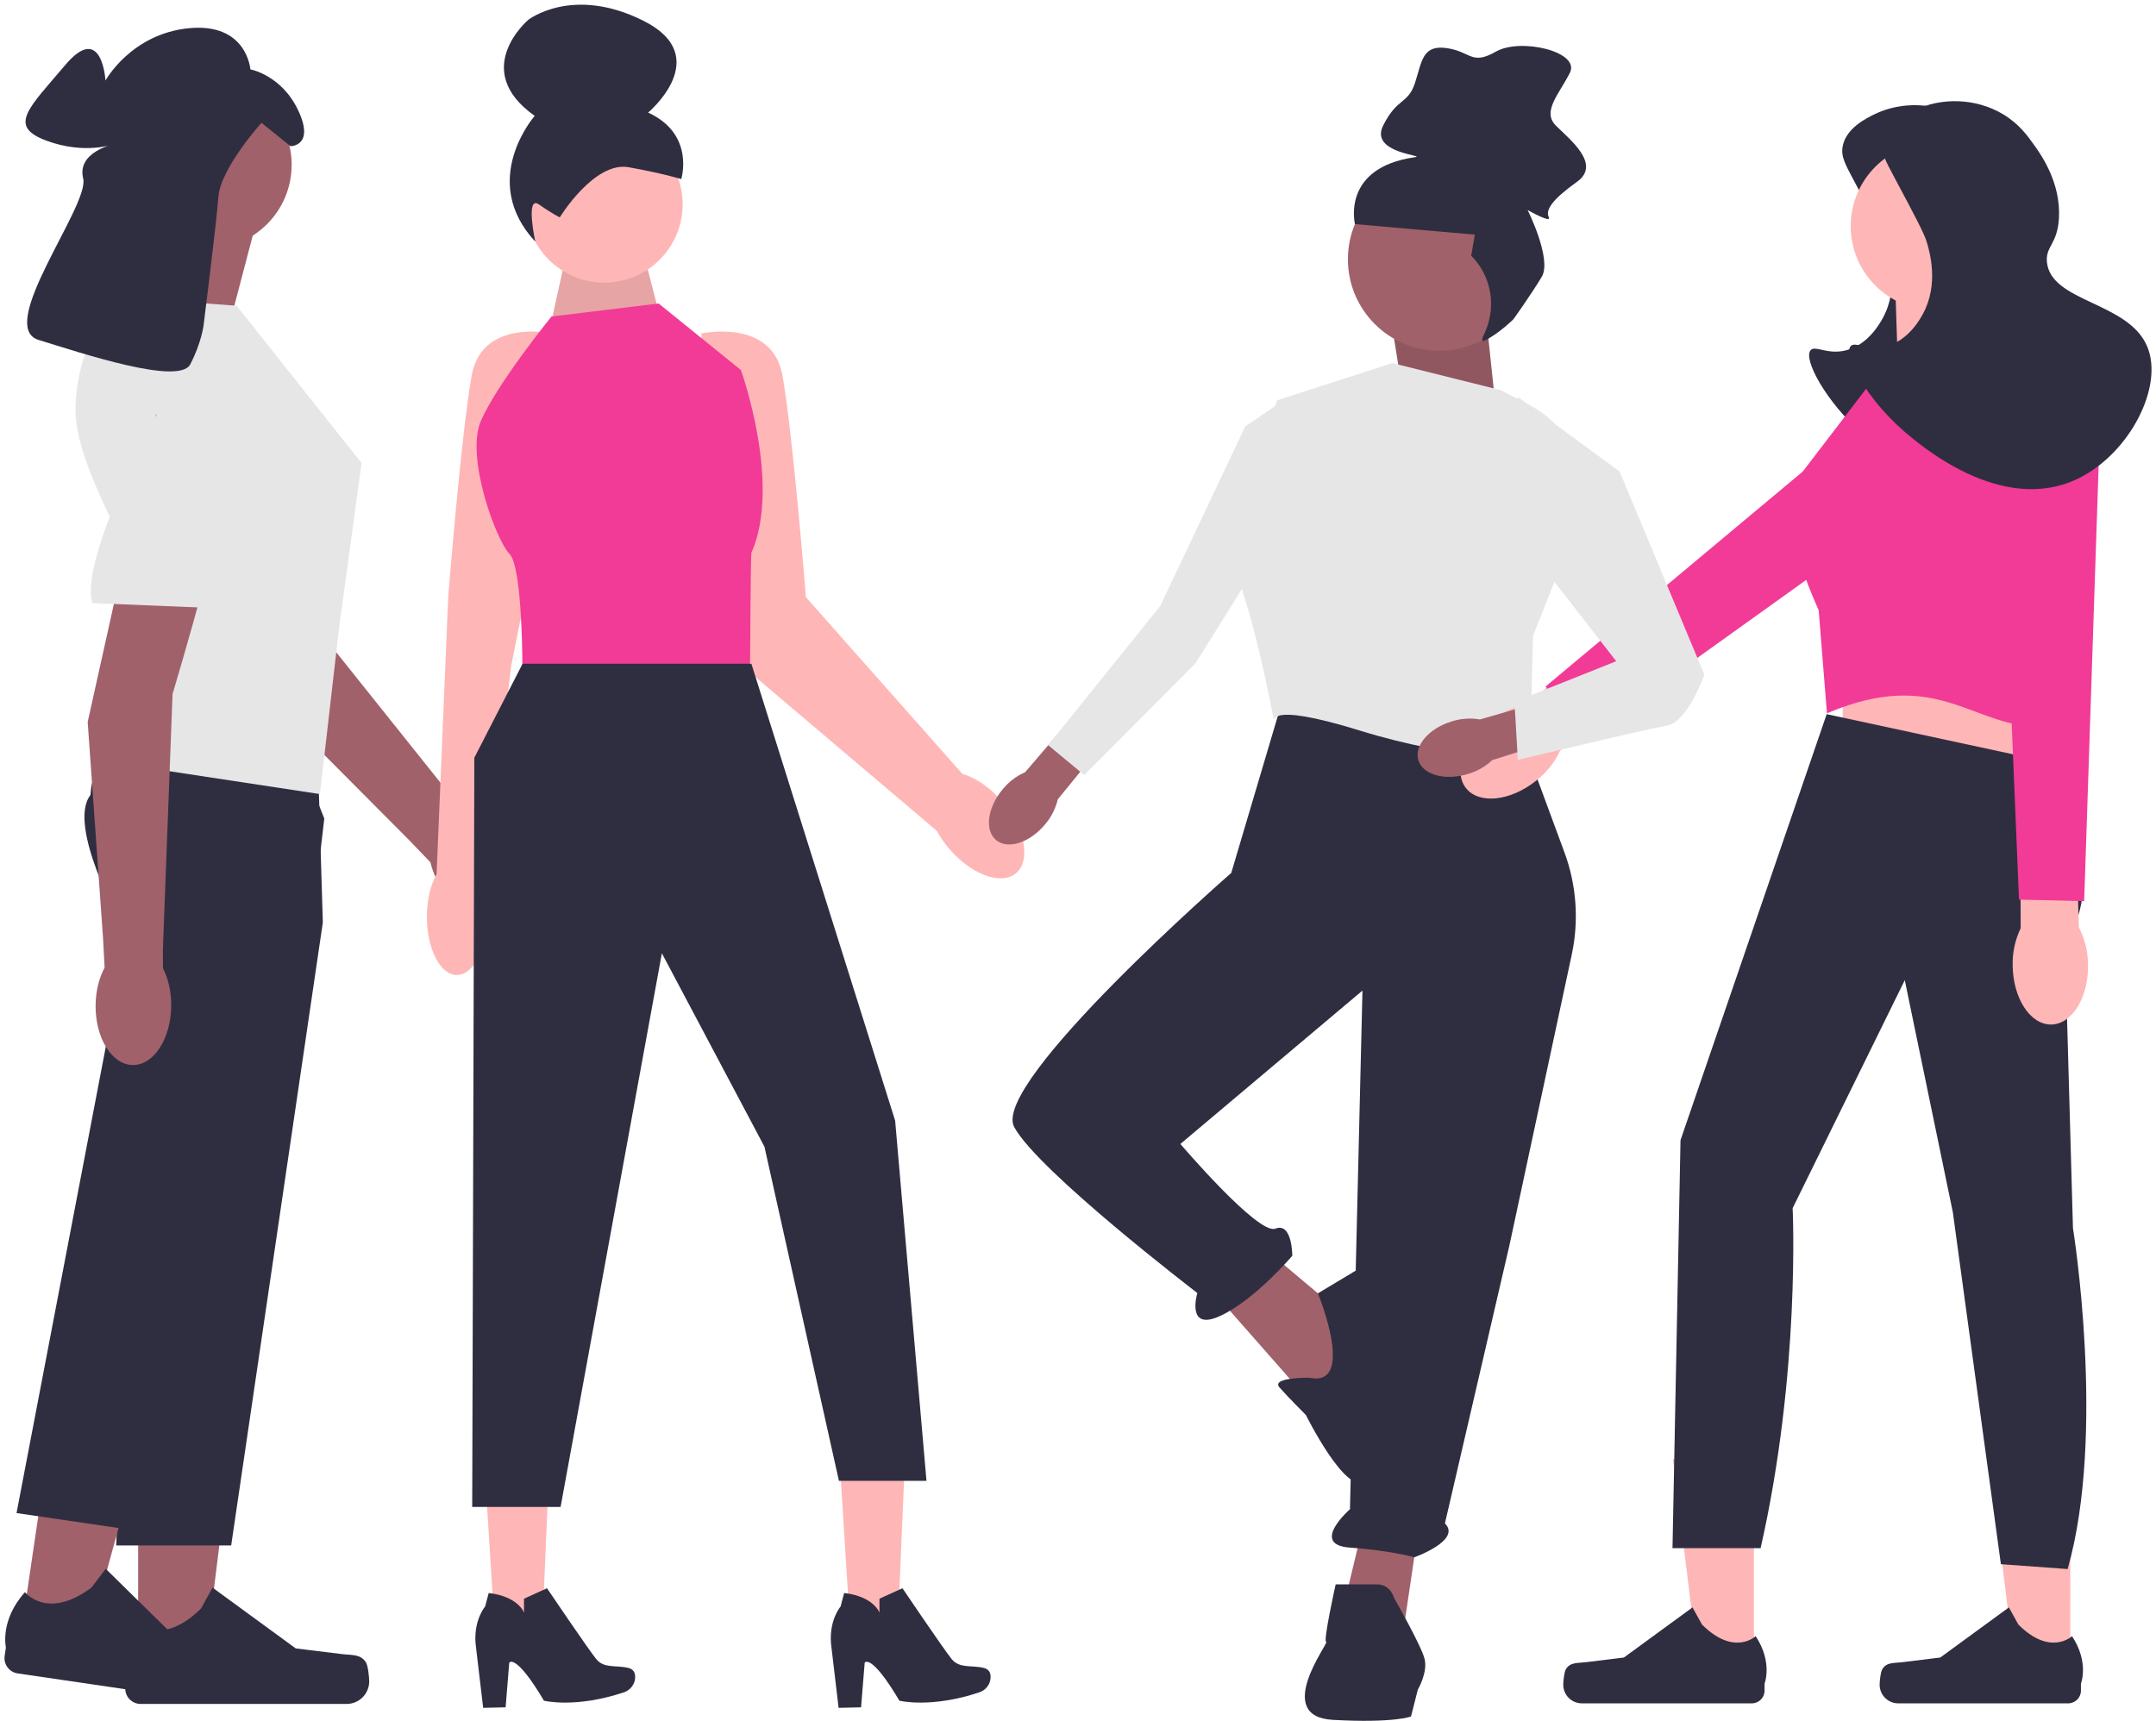 <svg width="238" height="190" viewBox="0 0 238 190" fill="none" xmlns="http://www.w3.org/2000/svg">
<g id="Group">
<g id="Group_2">
<g id="Group_3">
<path id="Vector" d="M56.901 101.322C58.662 99.836 58.194 96.39 55.856 93.625C54.833 92.415 53.621 91.536 52.434 91.054L51.069 89.481L33.448 67.423C33.448 67.423 23.69 45.48 20.809 43.109C17.928 40.739 14.539 41.973 14.539 41.973L11.895 45.241L28.373 75.879L45.237 92.835L47.514 95.207C47.791 96.456 48.456 97.797 49.479 99.007C51.817 101.772 55.14 102.809 56.901 101.322Z" fill="#A0616A"/>
<path id="Vector_2" d="M23.638 47.189L28.054 53.659L34.394 63.033L23.003 66.969L12.946 49.728L23.638 47.189Z" fill="#E6E6E6"/>
</g>
<path id="Vector_3" d="M28.122 25.169L24.924 37.35L12.73 34.954C12.73 34.954 17.528 26.167 16.328 22.173L28.122 25.169Z" fill="#A0616A"/>
<g id="Group_4">
<path id="Vector_4" d="M15.25 183.738L22.593 183.737L26.086 155.441L15.249 155.442L15.25 183.738Z" fill="#A0616A"/>
<path id="Vector_5" d="M40.407 183.571C40.636 183.956 40.756 185.197 40.756 185.645C40.756 187.02 39.641 188.135 38.264 188.135H15.525C14.586 188.135 13.825 187.374 13.825 186.436V185.49C13.825 185.49 12.7 182.647 15.016 179.144C15.016 179.144 17.894 181.887 22.195 177.59L23.464 175.295L32.645 182.003L37.734 182.629C38.847 182.766 39.834 182.607 40.407 183.571Z" fill="#2F2E41"/>
</g>
<path id="Vector_6" d="M35.638 101.85L25.52 170.636H12.826L14.514 131.372L15.403 110.726L12.826 100.898C12.826 100.898 11.652 98.714 10.662 96.066C9.547 93.078 8.666 89.496 9.973 87.797C10.455 87.171 11.706 86.707 13.406 86.362C14.445 86.15 15.654 85.985 16.96 85.857C24.467 85.115 35.145 85.578 35.145 85.578L35.416 94.528L35.567 99.525L35.638 101.85Z" fill="#2F2E41"/>
<g id="Group_5">
<path id="Vector_7" d="M2.316 180.373L9.581 181.44L17.156 153.953L6.434 152.379L2.316 180.373Z" fill="#A0616A"/>
<path id="Vector_8" d="M27.23 183.865C27.4 184.278 27.338 185.524 27.273 185.967C27.073 187.327 25.807 188.268 24.445 188.068L1.948 184.764C1.019 184.627 0.376 183.764 0.513 182.836L0.651 181.9C0.651 181.9 -0.049 178.924 2.753 175.794C2.753 175.794 5.201 178.927 10.082 175.301L11.671 173.214L19.778 181.185L24.722 182.544C25.803 182.841 26.803 182.828 27.23 183.865Z" fill="#2F2E41"/>
</g>
<path id="Vector_9" d="M35.798 90.379L34.41 102.319L26.842 127.48L14.383 168.904L1.825 167.06L13.096 108.161L11.98 98.062C11.98 98.062 11.617 97.058 11.2 95.588C10.373 92.681 9.336 87.945 10.477 85.53C10.631 85.202 10.824 84.917 11.064 84.686C11.512 84.251 12.425 83.987 13.647 83.847C18.755 83.271 29.274 84.92 33.955 85.73L35.798 90.379Z" fill="#2F2E41"/>
<path id="Vector_10" d="M26.123 33.756L39.915 51.13L37.44 69.244L35.318 87.675L10.332 83.881C10.332 83.881 15.729 70.9 16.328 70.301C16.928 69.702 18.434 71.182 17.381 69.244C16.328 67.306 15.129 67.306 16.128 66.307C17.128 65.309 8.333 52.328 8.333 45.339C8.333 38.349 12.53 32.757 12.53 32.757L26.123 33.756Z" fill="#E6E6E6"/>
<path id="Vector_11" d="M22.905 27.469C28.036 27.469 32.196 23.313 32.196 18.187C32.196 13.06 28.036 8.904 22.905 8.904C17.774 8.904 13.614 13.06 13.614 18.187C13.614 23.313 17.774 27.469 22.905 27.469Z" fill="#A0616A"/>
<path id="Vector_12" d="M22.471 35.935C22.471 35.935 23.861 24.944 24.107 21.748C24.353 18.552 28.869 13.562 28.869 13.562L32.068 16.143C32.068 16.143 34.775 16.143 32.929 12.21C31.084 8.276 27.639 7.661 27.639 7.661C27.639 7.661 27.27 2.498 20.871 3.113C14.473 3.728 11.643 8.89 11.643 8.89C11.643 8.89 11.274 2.375 7.213 7.169C3.153 11.964 0.815 13.931 5.122 15.529C9.428 17.127 12.627 15.897 12.627 15.897C12.627 15.897 8.444 16.758 9.182 19.708C9.92 22.658 -0.538 36.057 4.26 37.533C9.059 39.008 19.764 42.573 20.994 40.237C22.225 37.901 22.471 35.935 22.471 35.935Z" fill="#2F2E41"/>
<path id="Vector_13" d="M14.662 117.592C16.967 117.615 18.865 114.699 18.901 111.08C18.916 109.496 18.573 108.039 17.988 106.9L17.982 104.818L19.049 76.617C19.049 76.617 25.997 53.63 25.364 49.956C24.731 46.281 21.358 45.005 21.358 45.005L17.219 45.756L9.679 79.712L11.373 103.555L11.548 106.837C10.941 107.964 10.568 109.413 10.553 110.997C10.517 114.617 12.357 117.569 14.662 117.592Z" fill="#A0616A"/>
<path id="Vector_14" d="M19.652 41.324C19.652 41.324 8.589 60.963 10.183 66.589L22.446 67.088C22.446 67.088 23.116 67.607 23.064 65.232C23.013 62.856 25.793 60.203 25.793 60.203C25.793 60.203 25.741 61.36 25.387 59.392C25.033 57.425 31.793 51.674 31.793 51.674L19.652 41.324Z" fill="#E6E6E6"/>
</g>
<g id="Group_6">
<path id="Vector_15" d="M48.193 96.522L49.477 65.935C49.477 65.935 50.92 47.776 52.074 41.434C53.228 35.093 61.018 36.822 61.018 36.822L60.152 54.982L56.418 73.565L53.511 98.871C53.661 99.603 53.746 100.399 53.746 101.234C53.746 104.779 52.264 107.653 50.436 107.653C48.608 107.653 47.126 104.779 47.126 101.234C47.126 99.369 47.538 97.695 48.193 96.522Z" fill="#FFB6B6"/>
<path id="Vector_16" d="M110.706 88.597C109.341 86.972 107.705 85.868 106.236 85.443L88.963 65.935C88.963 65.935 87.521 47.776 86.367 41.434C85.213 35.093 77.423 36.822 77.423 36.822L78.288 54.982L83.193 74.582L103.405 91.726C103.758 92.368 104.191 93.01 104.709 93.627C107.168 96.553 110.504 97.799 112.16 96.41C113.816 95.021 113.165 91.523 110.706 88.597Z" fill="#FFB6B6"/>
<path id="Vector_17" d="M72.703 34.372L70.699 26.677L62.893 26.302L60.558 36.91L72.703 34.372Z" fill="#FFB6B6"/>
<path id="Vector_18" opacity="0.1" d="M72.703 34.372L70.699 26.677L62.893 26.302L60.558 36.91L72.703 34.372Z" fill="black"/>
<g id="Group_7">
<path id="Vector_19" d="M92.635 160.448L99.946 160.031L98.987 182.447L94.033 182.73L92.635 160.448Z" fill="#FFB6B6"/>
<path id="Vector_20" d="M99.62 175.36L97.082 176.517L97.085 178.054C97.085 178.054 96.473 176.275 93.185 175.886L92.793 177.377C92.793 177.377 91.518 178.839 91.736 181.484L92.573 188.566L95.052 188.509L95.453 183.581C95.453 183.581 96.136 182.462 99.282 187.776C99.282 187.776 102.747 188.649 108.114 186.851C108.851 186.604 109.364 185.916 109.354 185.139C109.349 184.71 109.181 184.314 108.642 184.172C107.272 183.81 105.934 184.269 105.049 183.176C104.165 182.083 99.62 175.36 99.62 175.36Z" fill="#2F2E41"/>
</g>
<g id="Group_8">
<path id="Vector_21" d="M53.397 160.448L60.708 160.031L59.749 182.447L54.795 182.73L53.397 160.448Z" fill="#FFB6B6"/>
<path id="Vector_22" d="M60.383 175.36L57.844 176.517L57.847 178.054C57.847 178.054 57.235 176.275 53.947 175.886L53.555 177.377C53.555 177.377 52.28 178.839 52.499 181.484L53.336 188.566L55.815 188.509L56.215 183.581C56.215 183.581 56.898 182.462 60.044 187.776C60.044 187.776 63.509 188.649 68.876 186.851C69.614 186.604 70.126 185.916 70.116 185.139C70.111 184.71 69.943 184.314 69.405 184.172C68.034 183.81 66.697 184.269 65.812 183.176C64.927 182.083 60.383 175.36 60.383 175.36Z" fill="#2F2E41"/>
</g>
<path id="Vector_23" d="M66.701 31.209C71.481 31.209 75.356 27.337 75.356 22.561C75.356 17.786 71.481 13.914 66.701 13.914C61.921 13.914 58.046 17.786 58.046 22.561C58.046 27.337 61.921 31.209 66.701 31.209Z" fill="#FFB6B6"/>
<path id="Vector_24" d="M61.793 23.999C61.793 23.999 65.598 17.778 69.407 18.465C73.217 19.151 75.203 19.771 75.203 19.771C75.203 19.771 76.754 14.811 71.546 12.432C71.546 12.432 78.916 6.267 71.061 2.31C63.206 -1.646 58.318 2.188 58.318 2.188C58.318 2.188 51.817 7.697 59.025 12.795C59.025 12.795 52.786 19.895 59.087 26.677C59.087 26.677 57.975 21.513 59.488 22.571C61.001 23.63 61.793 23.999 61.793 23.999Z" fill="#2F2E41"/>
<path id="Vector_25" d="M60.873 34.949L72.703 33.508L81.791 40.858C81.791 40.858 86.311 53.44 82.945 61.035C82.864 61.217 82.8 73.862 82.8 73.862H57.668C57.668 73.862 57.692 65.255 56.732 62.138C56.595 61.692 56.438 61.359 56.257 61.179C54.815 59.738 51.352 50.514 53.084 46.479C54.815 42.443 60.873 34.949 60.873 34.949Z" fill="#F13B97"/>
<path id="Vector_26" d="M82.945 73.285L98.813 123.727L102.275 163.505H92.61L84.387 126.61L73.064 105.253L61.883 166.387H52.127L52.362 83.662L57.688 73.285H82.945Z" fill="#2F2E41"/>
</g>
<path id="Vector_27" d="M155.012 44.39L153.515 35.039L163.623 30.925L165.121 45.138L155.012 44.39Z" fill="#A0616A"/>
<path id="Vector_28" opacity="0.1" d="M155.012 44.39L153.515 35.039L163.623 30.925L165.121 45.138L155.012 44.39Z" fill="black"/>
<g id="Group_9">
<path id="uuid-3c77ad98-4e4f-4221-b0fd-df95ba10ebf6-800" d="M110.685 87.145C108.995 89.168 108.669 91.68 109.959 92.755C111.248 93.829 113.663 93.06 115.354 91.036C116.04 90.236 116.525 89.284 116.768 88.259L123.822 79.595L120.386 76.817L113.167 85.258C112.201 85.68 111.35 86.327 110.685 87.145Z" fill="#A0616A"/>
<path id="Vector_29" d="M141.516 44.323L143.971 54.039L131.954 73.257L119.687 85.575L115.71 82.279L128.083 66.9L137.461 47.084L141.516 44.323Z" fill="#E6E6E6"/>
</g>
<path id="Vector_30" d="M150.519 168.2L148.273 177.552L155.012 179.422L156.51 169.323L150.519 168.2Z" fill="#A0616A"/>
<path id="Vector_31" d="M139.662 137.903L146.775 143.887L151.268 150.994L144.903 155.109L134.046 142.765L139.662 137.903Z" fill="#A0616A"/>
<path id="Vector_32" d="M141.908 76.184L135.918 96.383C135.918 96.383 109.335 119.574 111.956 124.437C114.577 129.299 132.174 142.765 132.174 142.765C132.174 142.765 130.868 147.071 134.703 145.292C138.539 143.513 142.657 138.651 142.657 138.651C142.657 138.651 142.657 134.91 140.785 135.658C138.913 136.406 130.302 126.307 130.302 126.307L150.402 109.372L149.022 166.635C149.022 166.635 144.529 170.56 149.022 170.876C153.515 171.193 156.135 171.941 156.135 171.941C156.135 171.941 161.377 170.071 159.505 168.2L166.619 137.528L173.507 105.392C174.311 101.639 174.033 97.734 172.705 94.133L167.742 80.673L141.908 76.184Z" fill="#2F2E41"/>
<path id="Vector_33" d="M153.889 176.43C153.889 176.43 153.515 174.933 152.017 174.933H147.443C147.443 174.933 146.027 181.292 146.401 181.292C146.775 181.292 140.411 189.521 147.15 189.895C153.889 190.269 155.761 189.521 155.761 189.521L156.51 186.569C156.51 186.569 157.633 184.659 157.259 183.162C156.884 181.666 153.889 176.43 153.889 176.43Z" fill="#2F2E41"/>
<path id="Vector_34" d="M144.529 152.116C144.529 152.116 140.229 152.049 141.256 153.205C142.283 154.361 144.155 156.231 144.155 156.231C144.155 156.231 148.608 165.208 150.687 163.525C152.766 161.842 156.135 143.139 155.012 140.895C153.889 138.651 152.391 138.651 152.391 138.651L145.484 142.801C145.484 142.801 149.771 153.238 144.529 152.116Z" fill="#2F2E41"/>
<path id="Vector_35" d="M165.683 43.081L153.702 40.089L140.972 44.203C140.972 44.203 135.356 59.913 137.228 65.524C139.1 71.135 140.668 79.822 140.668 79.822C140.668 79.822 139.287 77.307 150.145 80.673C161.003 84.04 168.865 83.665 168.865 83.665L169.239 70.2L173.943 58.239C175.953 53.126 173.786 47.322 168.916 44.773L165.683 43.081Z" fill="#E6E6E6"/>
<g id="Group_10">
<path id="Vector_36" d="M158.909 38.733C164.495 38.733 169.023 34.209 169.023 28.628C169.023 23.048 164.495 18.524 158.909 18.524C153.323 18.524 148.795 23.048 148.795 28.628C148.795 34.209 153.323 38.733 158.909 38.733Z" fill="#A0616A"/>
<path id="Vector_37" d="M167.078 35.235C167.078 35.235 165.522 36.79 163.966 37.567C163.519 37.79 163.554 37.468 163.83 36.896C165.233 33.99 164.694 30.521 162.41 28.24L162.799 25.908L149.573 24.742C149.573 24.742 148.017 18.524 156.186 17.358C157.575 17.16 151.129 16.969 152.685 13.86C154.241 10.751 155.408 11.528 156.186 9.196C156.964 6.864 156.964 4.921 159.687 5.31C162.41 5.698 162.41 7.253 165.133 5.698C167.856 4.144 174.469 5.698 173.302 8.03C172.135 10.362 170.19 12.305 171.746 13.86C173.302 15.415 176.803 18.135 174.08 20.078C171.357 22.021 170.579 23.187 170.968 23.965C171.357 24.742 168.634 23.187 168.634 23.187C168.634 23.187 171.357 28.628 170.19 30.572C169.023 32.515 167.078 35.235 167.078 35.235Z" fill="#2F2E41"/>
</g>
<path id="Vector_38" d="M224.193 67.81H203.415V94.31H224.193V67.81Z" fill="#FFB6B6"/>
<path id="Vector_39" d="M204.741 20.11C203.688 18.135 203.196 17.275 203.415 16.135C203.8 14.134 206.038 13.046 206.951 12.602C209.884 11.177 213.686 11.262 216.677 13.043C218.474 14.114 219.434 15.472 220.214 16.577C220.913 17.567 223.087 20.645 222.866 24.527C222.7 27.441 221.366 27.622 221.54 29.385C221.977 33.811 230.491 33.748 232.592 38.66C234.487 43.09 230.69 50.448 225.077 53.235C216.531 57.478 207.281 49.384 205.625 47.935C201.634 44.443 198.995 39.638 199.878 38.66C200.395 38.088 201.757 39.231 203.857 38.66C206.251 38.01 207.522 35.698 207.836 35.127C209.648 31.828 208.585 28.22 208.278 27.177C207.992 26.208 206.909 24.175 204.741 20.11Z" fill="#2F2E41"/>
<g id="Group_11">
<path id="Vector_40" d="M193.614 184.442L187.555 184.442L184.673 161.095L193.615 161.095L193.614 184.442Z" fill="#FFB6B6"/>
<path id="Vector_41" d="M172.856 184.305C172.668 184.622 172.568 185.647 172.568 186.016C172.568 187.151 173.489 188.07 174.624 188.07H193.387C194.162 188.07 194.79 187.443 194.79 186.669V185.888C194.79 185.888 195.718 183.543 193.807 180.652C193.807 180.652 191.432 182.916 187.883 179.37L186.837 177.476L179.261 183.011L175.062 183.527C174.143 183.64 173.329 183.51 172.856 184.305Z" fill="#2F2E41"/>
</g>
<g id="Group_12">
<path id="Vector_42" d="M228.538 184.442L222.479 184.442L219.597 161.095L228.539 161.095L228.538 184.442Z" fill="#FFB6B6"/>
<path id="Vector_43" d="M207.781 184.305C207.592 184.622 207.492 185.647 207.492 186.016C207.492 187.151 208.413 188.07 209.549 188.07H228.311C229.086 188.07 229.714 187.443 229.714 186.669V185.888C229.714 185.888 230.642 183.543 228.731 180.652C228.731 180.652 226.356 182.916 222.807 179.37L221.761 177.476L214.185 183.011L209.986 183.527C209.068 183.64 208.253 183.51 207.781 184.305Z" fill="#2F2E41"/>
</g>
<path id="Vector_44" d="M209.162 29.827L209.604 43.518L225.519 45.727L217.34 27.139L209.162 29.827Z" fill="#FFB6B6"/>
<path id="Vector_45" d="M213.583 34.243C218.71 34.243 222.866 30.091 222.866 24.968C222.866 19.846 218.71 15.694 213.583 15.694C208.455 15.694 204.299 19.846 204.299 24.968C204.299 30.091 208.455 34.243 213.583 34.243Z" fill="#FFB6B6"/>
<path id="Vector_46" d="M224.193 83.71C224.193 83.71 234.139 94.531 227.95 104.247L228.834 135.605C228.834 135.605 232.517 158.321 228.244 173.242L220.877 172.705L215.572 133.839L210.267 108.222L197.889 133.397C197.889 133.397 198.773 151.505 194.352 170.938H184.626L185.511 125.889L201.647 78.852L224.193 83.71Z" fill="#2F2E41"/>
<path id="Vector_47" d="M209.604 38.218L210.27 37.976L219.33 34.685C219.33 34.685 230.824 43.518 230.824 48.377C230.824 53.235 224.635 70.901 224.635 70.901C224.635 70.901 233.034 79.735 225.519 80.177C218.003 80.618 214.055 73.46 201.677 78.76L200.762 67.368C200.762 67.368 195.457 55.885 198.11 53.235L209.604 38.218Z" fill="#F13B97"/>
<g id="Group_13">
<path id="uuid-f3810b44-6ed8-4ba4-aece-9f62ede2237e-801" d="M222.177 106.655C222.234 110.262 224.143 113.157 226.44 113.12C228.738 113.084 230.554 110.131 230.497 106.522C230.493 105.081 230.145 103.661 229.48 102.381L229.046 87.101L222.998 87.288L223.062 102.483C222.438 103.783 222.134 105.214 222.177 106.655Z" fill="#FFB6B6"/>
<path id="Vector_48" d="M225.343 39.182C228.781 38.622 231.9 41.279 231.889 44.76L230.071 99.496L222.876 99.327L220.614 44.796C220.587 42.015 222.596 39.63 225.343 39.182Z" fill="#F13B97"/>
</g>
<g id="Group_14">
<path id="uuid-1f352128-bb30-410f-afa3-1f56ea30cdf5-802" d="M164.371 79.713C161.543 81.956 160.409 85.232 161.839 87.03C163.268 88.827 166.718 88.466 169.547 86.221C170.689 85.34 171.603 84.199 172.213 82.892L184.075 73.236L180.241 68.56L168.222 77.871C166.809 78.169 165.489 78.8 164.371 79.713Z" fill="#FFB6B6"/>
<path id="Vector_49" d="M219.845 41.1C222.386 43.481 222.177 47.572 219.408 49.684L174.863 81.602L170.612 75.8L212.509 40.775C214.699 39.059 217.815 39.197 219.845 41.1Z" fill="#F13B97"/>
</g>
<path id="Vector_50" d="M209.162 19.669C208.109 17.693 207.616 16.833 207.836 15.694C208.221 13.692 210.459 12.604 211.372 12.16C214.305 10.735 218.107 10.82 221.098 12.602C222.895 13.672 223.854 15.031 224.635 16.135C225.334 17.125 227.508 20.203 227.287 24.085C227.121 26.999 225.787 27.18 225.961 28.943C226.397 33.37 234.911 33.306 237.013 38.218C238.908 42.648 235.11 50.007 229.497 52.793C220.952 57.036 211.702 48.943 210.046 47.493C206.055 44.002 203.416 39.196 204.299 38.218C204.816 37.646 206.178 38.789 208.278 38.218C210.672 37.568 211.942 35.256 212.256 34.685C214.069 31.387 213.006 27.778 212.698 26.735C212.413 25.767 211.329 23.734 209.162 19.669Z" fill="#2F2E41"/>
<g id="Group_15">
<path id="uuid-09c2a9e3-35cc-4919-a11f-a37384527e4b-803" d="M160.266 79.649C157.74 80.411 156.087 82.33 156.572 83.936C157.058 85.542 159.498 86.226 162.025 85.463C163.038 85.172 163.967 84.644 164.734 83.921L175.394 80.558L174.052 76.35L163.378 79.436C162.338 79.258 161.271 79.331 160.266 79.649Z" fill="#A0616A"/>
<path id="Vector_51" d="M178.787 52.058L167.555 43.829L167.929 59.539L178.412 73.005L167.18 77.494L167.555 83.903C167.555 83.903 181.782 80.486 184.028 80.112C186.275 79.738 188.147 74.501 188.147 74.501L178.787 52.058Z" fill="#E6E6E6"/>
</g>
</g>
</svg>
